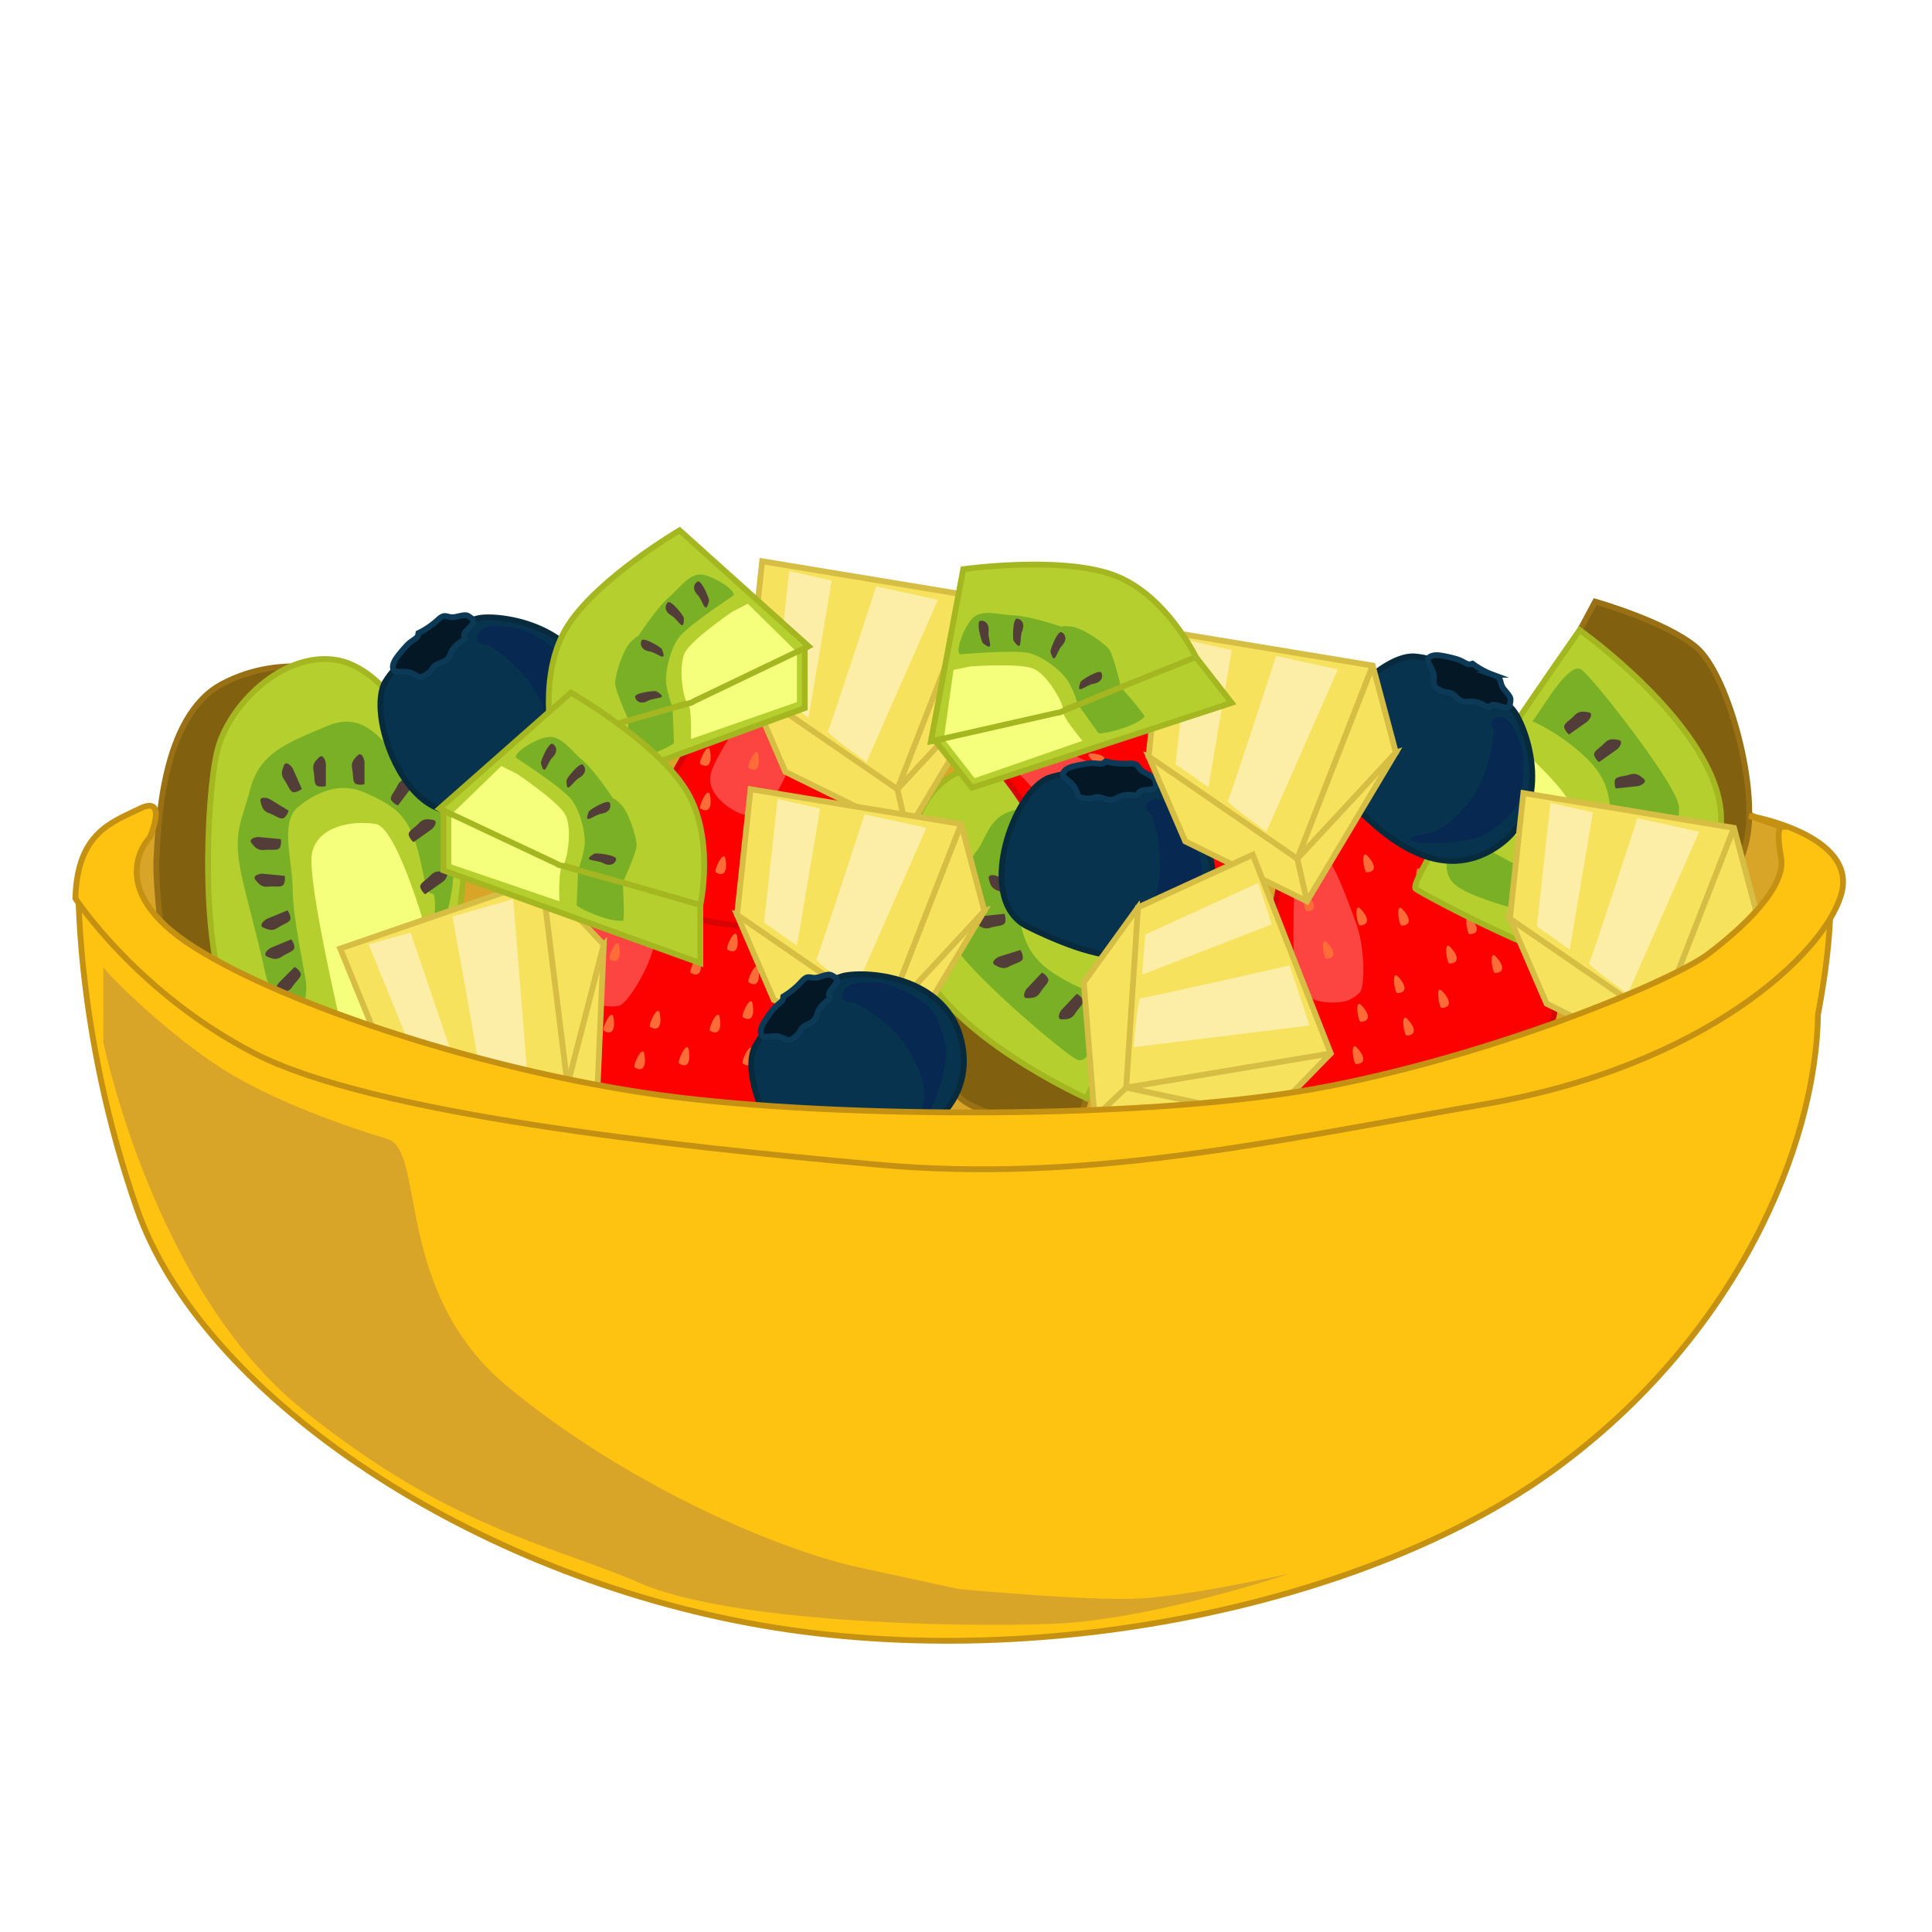 <svg id="Layer_2" data-name="Layer 2" xmlns="http://www.w3.org/2000/svg" viewBox="0 0 1000 1000"><defs><style>.cls-1{fill:#d8a528;}.cls-2{fill:#fd0100;stroke:#d80303;}.cls-10,.cls-11,.cls-13,.cls-15,.cls-16,.cls-17,.cls-2,.cls-5,.cls-6{stroke-miterlimit:10;stroke-width:3px;}.cls-3{fill:#fc4541;}.cls-4{fill:#ff6c38;}.cls-5{fill:#81600f;stroke:#997014;}.cls-6{fill:#b5cf2e;}.cls-16,.cls-6{stroke:#a4b720;}.cls-7{fill:#f5ff7c;}.cls-8{fill:#7ab026;}.cls-9{fill:#523d38;}.cls-10{fill:#07334e;stroke:#072b3d;}.cls-11{fill:#041725;stroke:#0c3a56;}.cls-12{fill:#072851;}.cls-13{fill:#f6e25d;}.cls-13,.cls-15{stroke:#d6bd43;}.cls-14{fill:#fceea7;}.cls-15,.cls-16{fill:none;}.cls-17{fill:#fec311;stroke:#c49112;}</style></defs><title>fruit salad</title><path class="cls-1" d="M875.5,509.5c14-4,65.5-42.5,65.5-57.5s-41-37-54-40-186.5-44.5-186.5-44.5S235,389,183,403,75,417,69,428s1.5,64.5,14.5,72.5,171,63,171,63,220,30,326,20,237-37,261-50S875.5,509.5,875.5,509.5Z"/><path class="cls-2" d="M322.5,578.5c-5,0-60,0-60-28s19-68,43-89,30-45,48-38,44,72,48,87,11,74-9,78S322.5,578.5,322.5,578.5Z"/><path class="cls-3" d="M312.5,520.5c-4-1-21-10-16-23s23-37,28-45,9-21,17-14,0,38-3,51-14,30-18,31A18.58,18.58,0,0,1,312.5,520.5Z"/><path class="cls-4" d="M351.5,550.48c-1.21-.75,4-12.3,5-7.17S356.5,553.55,351.5,550.48Z"/><path class="cls-4" d="M290.5,517.5c-1.21-.73,4-12,5-7S295.5,520.5,290.5,517.5Z"/><path class="cls-4" d="M328.5,552.5c-1.21-.73,4-12,5-7S333.5,555.5,328.5,552.5Z"/><path class="cls-4" d="M298.5,550.5c-1.21-.73,4-12,5-7S303.5,553.5,298.5,550.5Z"/><path class="cls-4" d="M387.5,508.5c-1.21-.73,4-12,5-7S392.5,511.5,387.5,508.5Z"/><path class="cls-4" d="M336.5,531.5c-1.21-.73,4-12,5-7S341.5,534.5,336.5,531.5Z"/><path class="cls-4" d="M281.5,538.5c-1.21-.73,4-12,5-7S286.5,541.5,281.5,538.5Z"/><path class="cls-4" d="M315.5,496.5c-1.21-.73,4-12,5-7S320.5,499.5,315.5,496.5Z"/><path class="cls-4" d="M312.5,533.5c-1.21-.73,4-12,5-7S317.5,536.5,312.5,533.5Z"/><path class="cls-4" d="M357.5,470.5c-1.21-.73,4-12,5-7S362.5,473.5,357.5,470.5Z"/><path class="cls-4" d="M339.5,491.5c-1.21-.73,4-12,5-7S344.5,494.5,339.5,491.5Z"/><path class="cls-4" d="M320.5,470.5c-1.21-.73,4-12,5-7S325.5,473.5,320.5,470.5Z"/><path class="cls-4" d="M367.5,533.5c-1.21-.73,4-12,5-7S372.5,536.5,367.5,533.5Z"/><path class="cls-4" d="M290.5,494.5c-1.21-.73,4-12,5-7S295.5,497.5,290.5,494.5Z"/><path class="cls-4" d="M384.5,526.5c-1.21-.73,4-12,5-7S389.5,529.5,384.5,526.5Z"/><path class="cls-4" d="M384.5,550.5c-1.21-.73,4-12,5-7S389.5,553.5,384.5,550.5Z"/><path class="cls-4" d="M357.5,503.5c-1.21-.73,4-12,5-7S362.5,506.5,357.5,503.5Z"/><path class="cls-4" d="M376.5,491.5c-1.21-.73,4-12,5-7S381.5,494.5,376.5,491.5Z"/><path class="cls-4" d="M351.5,447.5c-1.21-.73,4-12,5-7S356.5,450.5,351.5,447.5Z"/><path class="cls-2" d="M394.5,479.5c-5,0-60,0-60-28s19-68,43-89,30-45,48-38,44,72,48,87,11,74-9,78S394.5,479.5,394.5,479.5Z"/><path class="cls-3" d="M384.5,421.5c-4-1-21-10-16-23s23-37,28-45,9-21,17-14,0,38-3,51-14,30-18,31A18.58,18.58,0,0,1,384.5,421.5Z"/><path class="cls-4" d="M423.5,451.48c-1.21-.75,4-12.3,5-7.17S428.5,454.55,423.5,451.48Z"/><path class="cls-4" d="M362.5,418.5c-1.21-.73,4-12,5-7S367.5,421.5,362.5,418.5Z"/><path class="cls-4" d="M400.5,453.5c-1.21-.73,4-12,5-7S405.5,456.5,400.5,453.5Z"/><path class="cls-4" d="M370.5,451.5c-1.21-.73,4-12,5-7S375.5,454.5,370.5,451.5Z"/><path class="cls-4" d="M459.5,409.5c-1.21-.73,4-12,5-7S464.5,412.5,459.5,409.5Z"/><path class="cls-4" d="M408.5,432.5c-1.21-.73,4-12,5-7S413.5,435.5,408.5,432.5Z"/><path class="cls-4" d="M353.5,439.5c-1.21-.73,4-12,5-7S358.5,442.5,353.5,439.5Z"/><path class="cls-4" d="M387.5,397.5c-1.21-.73,4-12,5-7S392.5,400.5,387.5,397.5Z"/><path class="cls-4" d="M384.5,434.5c-1.21-.73,4-12,5-7S389.5,437.5,384.5,434.5Z"/><path class="cls-4" d="M429.5,371.5c-1.21-.73,4-12,5-7S434.5,374.5,429.5,371.5Z"/><path class="cls-4" d="M411.5,392.5c-1.21-.73,4-12,5-7S416.5,395.5,411.5,392.5Z"/><path class="cls-4" d="M392.5,371.5c-1.21-.73,4-12,5-7S397.5,374.5,392.5,371.5Z"/><path class="cls-4" d="M439.5,434.5c-1.21-.73,4-12,5-7S444.5,437.5,439.5,434.5Z"/><path class="cls-4" d="M362.5,395.5c-1.21-.73,4-12,5-7S367.5,398.5,362.5,395.5Z"/><path class="cls-4" d="M456.5,427.5c-1.21-.73,4-12,5-7S461.5,430.5,456.5,427.5Z"/><path class="cls-4" d="M456.5,451.5c-1.21-.73,4-12,5-7S461.5,454.5,456.5,451.5Z"/><path class="cls-4" d="M429.5,404.5c-1.21-.73,4-12,5-7S434.5,407.5,429.5,404.5Z"/><path class="cls-4" d="M448.5,392.5c-1.21-.73,4-12,5-7S453.5,395.5,448.5,392.5Z"/><path class="cls-4" d="M423.5,348.5c-1.21-.73,4-12,5-7S428.5,351.5,423.5,348.5Z"/><path class="cls-2" d="M737.31,561c-4.18,2.74-50.18,32.89-65.53,9.47s-21.39-67.28-12.83-98,.42-54.09,19.32-58.1,76.27,36.1,87.83,46.45,49.77,55.86,35.24,70.17S737.31,561,737.31,561Z"/><path class="cls-3" d="M697.15,518c-3.89,1.36-23,3.15-26-10.46s-1-43.56-1.25-53-4-22.49,6.54-21,20.84,31.79,25.45,44.3,4.74,32.77,1.94,35.8A18.45,18.45,0,0,1,697.15,518Z"/><path class="cls-4" d="M746.2,521.7c-1.42,0-3.39-12.47.25-8.74S752.07,521.53,746.2,521.7Z"/><path class="cls-4" d="M677.11,527.56c-1.41.06-3.23-12.22.34-8.59S682.94,527.33,677.11,527.56Z"/><path class="cls-4" d="M728.08,536c-1.42.06-3.24-12.23.34-8.59S733.9,535.77,728.08,536Z"/><path class="cls-4" d="M701.89,550.78c-1.41.05-3.23-12.23.35-8.6S707.72,550.55,701.89,550.78Z"/><path class="cls-4" d="M753.3,466.86c-1.41.06-3.23-12.23.34-8.6S759.13,466.63,753.3,466.86Z"/><path class="cls-4" d="M723.26,514.05c-1.42.06-3.24-12.22.34-8.59S729.08,513.82,723.26,514.05Z"/><path class="cls-4" d="M681.09,550.06c-1.41.06-3.23-12.23.35-8.59S686.92,549.83,681.09,550.06Z"/><path class="cls-4" d="M686.5,496.3c-1.41.05-3.23-12.23.35-8.6S692.33,496.06,686.5,496.3Z"/><path class="cls-4" d="M704.28,528.88c-1.41.06-3.23-12.22.34-8.59S710.11,528.65,704.28,528.88Z"/><path class="cls-4" d="M707.38,451.53c-1.42.05-3.24-12.23.34-8.6S713.2,451.29,707.38,451.53Z"/><path class="cls-4" d="M703.84,479c-1.42.05-3.24-12.23.34-8.6S709.66,478.72,703.84,479Z"/><path class="cls-4" d="M676.43,471.81c-1.41.06-3.23-12.23.35-8.6S682.26,471.58,676.43,471.81Z"/><path class="cls-4" d="M750.28,498.73c-1.41.06-3.24-12.23.34-8.59S756.1,498.5,750.28,498.73Z"/><path class="cls-4" d="M664.5,508.33c-1.41.05-3.23-12.23.34-8.6S670.33,508.1,664.5,508.33Z"/><path class="cls-4" d="M760.66,483.56c-1.41.05-3.23-12.23.34-8.6S766.48,483.33,760.66,483.56Z"/><path class="cls-4" d="M773.82,503.63c-1.42.06-3.24-12.23.34-8.59S779.64,503.4,773.82,503.63Z"/><path class="cls-4" d="M725.47,479.12c-1.41.06-3.24-12.22.34-8.59S731.29,478.89,725.47,479.12Z"/><path class="cls-4" d="M734.78,458.67c-1.41.06-3.23-12.23.34-8.59S740.61,458.44,734.78,458.67Z"/><path class="cls-4" d="M689.75,435.58c-1.41.06-3.23-12.23.34-8.6S695.58,435.35,689.75,435.58Z"/><path class="cls-5" d="M179,349s-32-12-64,5-33,75-34,90,5.5,63.5,5.5,63.5l38,27v-98Z"/><path class="cls-6" d="M218.5,385.5s-18-40-45-44-55,23-61,47-9,107,7,132,56,49,85,38,43-136,34-148S218.5,385.5,218.5,385.5Z"/><path class="cls-7" d="M223.5,492.5c0-1-17-64-29-66s-30,1-33,15,17,98,17,98l35-16Z"/><path class="cls-8" d="M158.5,509.5c-.17-4-7-34-7-49s-7-35,3-43,22-13,35-7,20,10,25,24,5,28,9,28-1,22,3,20,10-26,8-41-12-37-24-46-20.08-28.52-41-19.76-35,13.76-40,32.76-10,23-3,51,8,31,11,45S159.5,533.5,158.5,509.5Z"/><path class="cls-9" d="M152.5,500.5l-8,8c-1,1-3,5,0,5s5,0,7-3,5-5,4-7A7.47,7.47,0,0,0,152.5,500.5Z"/><path class="cls-9" d="M150.74,486.21l-10.45,4.34c-1.3.54-4.68,3.47-1.91,4.62s4.62,1.91,7.62-.1,6.53-2.71,6.37-4.94A7.47,7.47,0,0,0,150.74,486.21Z"/><path class="cls-9" d="M148.74,471.21l-10.45,4.34c-1.3.54-4.68,3.47-1.91,4.62s4.62,1.91,7.62-.1,6.53-2.71,6.37-4.94A7.47,7.47,0,0,0,148.74,471.21Z"/><path class="cls-9" d="M147.35,453.33l-11.26-1.08c-1.41-.14-5.77.86-3.86,3.18s3.19,3.86,6.77,3.49,7,.67,7.95-1.37A7.49,7.49,0,0,0,147.35,453.33Z"/><path class="cls-9" d="M145.35,434.33l-11.26-1.08c-1.41-.14-5.77.86-3.86,3.18s3.19,3.86,6.77,3.49,7,.67,7.95-1.37A7.49,7.49,0,0,0,145.35,434.33Z"/><path class="cls-9" d="M149.38,419.58l-9.66-5.9c-1.21-.74-5.57-1.74-4.86,1.17s1.17,4.86,4.56,6.1,6,3.69,7.74,2.25A7.5,7.5,0,0,0,149.38,419.58Z"/><path class="cls-5" d="M478.5,420.5s-23,32-22,61,27,80,45,90,56,13,56,13l11-36Z"/><path class="cls-6" d="M562.5,568.5c-11-5-83-40-91-82s2-77,25-87,116,18,123,21S562.5,568.5,562.5,568.5Z"/><path class="cls-8" d="M577.5,517.5c-2,1-12,35-20,31s-59-48-63-59,4-40,11-49,6-24,34-22,56,3,63,10,3,18,0,22-41-14-52-10-26,10-24,26,4,28,20,38A103.51,103.51,0,0,0,577.5,517.5Z"/><path class="cls-7" d="M583.5,504.5c-3-2-33.82-20.27-34.41-27.14s1.41-24.86,14.41-22.86,31,15,31,15Z"/><path class="cls-9" d="M557.32,514.41l-7.78,8.22c-1,1-2.86,5.08.14,5s5-.14,6.92-3.19,4.86-5.14,3.8-7.11A7.48,7.48,0,0,0,557.32,514.41Z"/><path class="cls-9" d="M539.32,503.41l-7.78,8.22c-1,1-2.86,5.08.14,5s5-.14,6.92-3.19,4.86-5.14,3.8-7.11A7.48,7.48,0,0,0,539.32,503.41Z"/><path class="cls-9" d="M528.15,491.73l-10.8,3.37c-1.35.42-5,3-2.32,4.42s4.43,2.33,7.59.6,6.75-2.11,6.8-4.34A7.46,7.46,0,0,0,528.15,491.73Z"/><path class="cls-9" d="M519.88,473l-11.25,1.18c-1.41.15-5.48,2-3.15,3.89s3.89,3.14,7.33,2.07,7-.74,7.51-2.92A7.49,7.49,0,0,0,519.88,473Z"/><path class="cls-9" d="M526.39,459.5l-9.72-5.79c-1.21-.73-5.58-1.69-4.84,1.22s1.22,4.85,4.62,6.05,6.07,3.63,7.77,2.17A7.49,7.49,0,0,0,526.39,459.5Z"/><path class="cls-5" d="M871.08,487.68s28.81-26.89,33.5-55.52-10.83-83.74-26.53-97.07-52.38-23.7-52.38-23.7l-17.82,33.16Z"/><path class="cls-6" d="M817.64,326.11c9.81,7.05,73.58,55.46,73.21,98.21s-17,75.12-41.53,80.43S739.08,464.42,732.8,460.11,817.64,326.11,817.64,326.11Z"/><path class="cls-8" d="M793,373.19c2.15-.59,18.61-32,25.67-26.49s48.48,58.61,50.25,70.18-11.74,38.45-20.37,45.9-10.58,22.37-37.64,14.93S756.53,463.82,751,455.58s.57-18.23,4.3-21.57,37.47,21.75,49,20,27.45-4.72,28.62-20.8,1.55-28.24-12.18-41.18A103.73,103.73,0,0,0,793,373.19Z"/><path class="cls-7" d="M784.53,384.77c2.55,2.54,29.21,26.49,28.44,33.34s-6.24,24.11-18.6,19.6-27.47-20.77-27.47-20.77Z"/><path class="cls-9" d="M812.14,380.16l9.24-6.54c1.15-.81,3.8-4.42.84-4.92s-4.93-.85-7.4,1.77-5.78,4.09-5.13,6.23A7.46,7.46,0,0,0,812.14,380.16Z"/><path class="cls-9" d="M827.65,394.47l9.23-6.54c1.15-.81,3.8-4.42.84-4.93s-4.93-.84-7.4,1.78-5.77,4.09-5.13,6.23A7.45,7.45,0,0,0,827.65,394.47Z"/><path class="cls-9" d="M836.31,408.12l11.25-1.2c1.41-.15,5.48-2,3.14-3.89s-3.88-3.14-7.33-2.06-7,.74-7.51,2.93A7.46,7.46,0,0,0,836.31,408.12Z"/><path class="cls-9" d="M840.76,428.14l11.26,1c1.41.13,5.76-.89,3.85-3.19s-3.2-3.85-6.78-3.47-7-.65-7.94,1.4A7.44,7.44,0,0,0,840.76,428.14Z"/><path class="cls-9" d="M831.74,440.06l8.39,7.59c1,.94,5.15,2.74,5-.26s-.26-5-3.35-6.84-5.25-4.74-7.2-3.64A7.5,7.5,0,0,0,831.74,440.06Z"/><path class="cls-2" d="M651.52,432.52c-1.12,4.88-13.46,58.47-40.74,52.19s-62-33.77-77.09-61.87-37.12-39.34-26.26-55.31,80-26.72,95.56-27.25,74.58,5.89,74,26.27S651.52,432.52,651.52,432.52Z"/><path class="cls-3" d="M592.76,429.25c-1.87,3.68-14.46,18.23-26,10.44S535.86,409,529.19,402.3s-18.45-13.48-9.83-19.71,37,8.53,49,14.37,26.1,20.38,26.17,24.5A18.54,18.54,0,0,1,592.76,429.25Z"/><path class="cls-4" d="M630.72,398c-1,1-11.08-6.66-5.86-6.49S634.84,393.79,630.72,398Z"/><path class="cls-4" d="M584.9,450c-1,1-10.8-6.59-5.7-6.44S589,445.82,584.9,450Z"/><path class="cls-4" d="M627.53,420.84c-1,1-10.79-6.59-5.7-6.44S631.58,416.64,627.53,420.84Z"/><path class="cls-4" d="M618.85,449.63c-1,1-10.79-6.59-5.7-6.44S622.9,445.43,618.85,449.63Z"/><path class="cls-4" d="M597.9,353.47c-1,1-10.8-6.59-5.7-6.44S601.94,349.28,597.9,353.47Z"/><path class="cls-4" d="M608.86,408.34c-1,1-10.79-6.6-5.69-6.45S612.91,404.14,608.86,408.34Z"/><path class="cls-4" d="M603.34,463.5c-1,1-10.79-6.59-5.7-6.44S607.39,459.3,603.34,463.5Z"/><path class="cls-4" d="M570,421c-1,1-10.79-6.59-5.69-6.45S574.09,416.75,570,421Z"/><path class="cls-4" d="M605.43,432.17c-1,1-10.8-6.59-5.7-6.44S609.47,428,605.43,432.17Z"/><path class="cls-4" d="M554.13,374.18c-1,1-10.79-6.59-5.7-6.44S558.18,370,554.13,374.18Z"/><path class="cls-4" d="M570.56,396.44c-1,1-10.8-6.59-5.7-6.45S574.6,392.24,570.56,396.44Z"/><path class="cls-4" d="M545.83,410.24c-1,1-10.8-6.59-5.7-6.44S549.88,406,545.83,410.24Z"/><path class="cls-4" d="M617.77,378.57c-1,1-10.8-6.59-5.7-6.44S621.82,374.38,617.77,378.57Z"/><path class="cls-4" d="M562.49,444.86c-1,1-10.8-6.59-5.7-6.44S566.53,440.66,562.49,444.86Z"/><path class="cls-4" d="M614.76,360.44c-1,1-10.79-6.59-5.7-6.45S618.81,356.24,614.76,360.44Z"/><path class="cls-4" d="M638.15,365.82c-1,1-10.8-6.59-5.7-6.44S642.2,361.62,638.15,365.82Z"/><path class="cls-4" d="M586.29,381.59c-1,1-10.8-6.59-5.7-6.45S590.34,377.39,586.29,381.59Z"/><path class="cls-4" d="M578.86,360.38c-1,1-10.8-6.59-5.7-6.44S582.91,356.18,578.86,360.38Z"/><path class="cls-4" d="M530.37,374.87c-1,1-10.79-6.59-5.7-6.44S534.42,370.67,530.37,374.87Z"/><path class="cls-9" d="M156.22,408.32,151.64,398c-.58-1.3-3.59-4.6-4.67-1.8s-1.8,4.66.28,7.61,2.87,6.46,5.1,6.25A7.51,7.51,0,0,0,156.22,408.32Z"/><path class="cls-9" d="M168.66,406.85l0-11.32c0-1.41-1.42-5.65-3.54-3.52s-3.53,3.54-2.81,7.08,0,7.07,2.14,7.77A7.48,7.48,0,0,0,168.66,406.85Z"/><path class="cls-9" d="M188.66,405.85l0-11.32c0-1.41-1.42-5.65-3.54-3.52s-3.53,3.54-2.81,7.08,0,7.07,2.14,7.77A7.48,7.48,0,0,0,188.66,405.85Z"/><path class="cls-9" d="M206,416.87l6.84-9c.85-1.13,2.29-5.36-.69-4.95s-5,.68-6.52,3.92-4.27,5.64-3,7.48A7.39,7.39,0,0,0,206,416.87Z"/><path class="cls-9" d="M214.06,435.87l9.24-6.53c1.15-.82,3.8-4.42.85-4.93s-4.93-.85-7.41,1.77-5.78,4.08-5.13,6.22A7.52,7.52,0,0,0,214.06,435.87Z"/><path class="cls-9" d="M220.06,462.87l9.24-6.53c1.15-.82,3.8-4.42.85-4.93s-4.93-.85-7.41,1.77-5.78,4.08-5.13,6.22A7.52,7.52,0,0,0,220.06,462.87Z"/><path class="cls-10" d="M306.73,360.83c-3.63-37.42-48.61-43.16-59.13-40.85s-37.6,15.83-48,32.56,10.3,74,40.48,66.79S310.36,398.24,306.73,360.83Z"/><path class="cls-11" d="M216.33,329.11c-1.1,1.95-3.31,2.24-6.06,5.31A64.54,64.54,0,0,0,205.6,340c-1.92,2.51-3,5.45-1.62,7s6.11-.4,10,1.79,3.9,2.18,7.21-.06,2.19-3.9,6.06-5.32,4.7-2,6.06-5.32,3.84-5,6.32-6.71-1.12-1.65,1.63-4.73,5.23-4.75,2.72-6.67-2.51-1.93-7.77-.77-5.29-2.46-9.7,1.74a41.35,41.35,0,0,1-9.93,6.74Z"/><path class="cls-12" d="M252.15,333.81c4.72,1.62,20.92,14.81,26.56,26.69s7.39,21.57,5.49,27.69-3.78,12.23.62,8,14.49-26.75,13.31-35.61-2.93-18.56-10.46-24.33-15.9-11-23.67-11.73-14.16-1.27-16.61,4S252.15,333.81,252.15,333.81Z"/><path class="cls-10" d="M620.62,477.07c21-31.15-10-64.24-19.54-69.16s-39.07-11.75-57.74-5.49S504.14,466,532,479.69,599.57,508.21,620.62,477.07Z"/><path class="cls-11" d="M571.16,395c-2.08.8-4-.38-8.06.23a64.83,64.83,0,0,0-7.15,1.33c-3.09.71-5.81,2.27-5.73,4.39s5,3.58,6.58,7.75,1.61,4.17,5.6,4.55,4.17-1.61,8.05-.24,4.89,1.47,8.06-.24,6.17-1.42,9.15-1.14.19-2,4.27-2.61,7.06-.33,6.35-3.41-.71-3.08-5.5-5.54-2.51-5.27-8.58-4.84a41.54,41.54,0,0,1-12-1.13Z"/><path class="cls-12" d="M595.77,421.46c2.61,4.27,6.69,24.75,3.47,37.5s-8.06,21.33-13.42,24.84-10.71,7-4.64,6.59,28.2-11.38,32.94-19,9.58-16.17,7.44-25.41-5.26-18.59-10.76-24.13-10.1-10-15.36-7.49S595.77,421.46,595.77,421.46Z"/><path class="cls-10" d="M774,438.78c31.59-20.38,16.07-63,9.2-71.28s-31.31-26.15-50.94-27.73-61,43.07-40.81,66.6S742.44,459.16,774,438.78Z"/><path class="cls-11" d="M760.79,343.9c-2.24-.08-3.52-1.91-7.51-2.95a65.66,65.66,0,0,0-7.1-1.59c-3.12-.55-6.24-.19-7,1.78s3.16,5.25,3,9.72-.16,4.47,3.35,6.38,4.47.16,7.51,2.95,3.91,3.27,7.5,2.94,6.23,1.12,8.86,2.55,1-1.76,5-.72,6.63,2.47,7.18-.65.56-3.11-2.88-7.26-.24-5.82-6-7.81a41.41,41.41,0,0,1-10.54-5.74Z"/><path class="cls-12" d="M773,377.89c.73,4.94-3.57,25.38-11.54,35.84s-15.79,16.45-22.09,17.58-12.61,2.24-6.86,4.23,30.41.62,37.74-4.5,15.16-11.1,16.83-20.44,2.46-19.16-.42-26.42-5.36-13.16-11.19-12.92S773,377.89,773,377.89Z"/><polygon class="cls-13" points="387.5 355.5 406.5 399.5 469.5 430.5 515.5 353.5 446.5 376.5 387.5 355.5"/><polygon class="cls-13" points="387.5 355.5 464.5 408.5 515.5 353.5 503.5 308.5 394.5 290.5 387.5 355.5"/><polygon class="cls-14" points="430.5 300.5 418.5 371.5 401.5 359.5 408.5 295.5 430.5 300.5"/><path class="cls-14" d="M485.5,310.5l-37,84s-21-15-20-16,25-75,25-75Z"/><polyline class="cls-15" points="503.5 308.5 464.5 408.5 469.5 430.5"/><polygon class="cls-13" points="594.5 391.5 613.5 435.5 676.5 466.5 722.5 389.5 653.5 412.5 594.5 391.5"/><polygon class="cls-13" points="594.5 391.5 671.5 444.5 722.5 389.5 710.5 344.5 601.5 326.5 594.5 391.5"/><polygon class="cls-14" points="637.5 336.5 625.5 407.5 608.5 395.5 615.5 331.5 637.5 336.5"/><path class="cls-14" d="M692.5,346.5l-37,84s-21-15-20-16,25-75,25-75Z"/><polyline class="cls-15" points="710.5 344.5 671.5 444.5 676.5 466.5"/><polygon class="cls-13" points="381.5 473.5 400.5 517.5 463.5 548.5 509.5 471.5 440.5 494.5 381.5 473.5"/><polygon class="cls-13" points="381.5 473.5 458.5 526.5 509.5 471.5 497.5 426.5 388.5 408.5 381.5 473.5"/><polygon class="cls-14" points="424.5 418.5 412.5 489.5 395.5 477.5 402.5 413.5 424.5 418.5"/><path class="cls-14" d="M479.5,428.5l-37,84s-21-15-20-16,25-75,25-75Z"/><polyline class="cls-15" points="497.5 426.5 458.5 526.5 463.5 548.5"/><polygon class="cls-13" points="589.03 469.67 560.96 508.51 566.58 578.5 656.28 578.6 601.2 531.1 589.03 469.67"/><polygon class="cls-13" points="589.03 469.67 582.92 562.94 656.28 578.6 688.79 545.25 648.45 442.4 589.03 469.67"/><polygon class="cls-14" points="658.29 478.45 591.16 504.49 592.76 483.74 651.32 456.99 658.29 478.45"/><path class="cls-14" d="M677.86,530.81,586.76,542s2.13-25.72,3.5-25.37,77.23-16.92,77.23-16.92Z"/><polyline class="cls-15" points="688.79 545.25 582.92 562.94 566.58 578.5"/><polygon class="cls-13" points="781.5 475.5 800.5 519.5 863.5 550.5 909.5 473.5 840.5 496.5 781.5 475.5"/><polygon class="cls-13" points="781.5 475.5 858.5 528.5 909.5 473.5 897.5 428.5 788.5 410.5 781.5 475.5"/><polygon class="cls-14" points="824.5 420.5 812.5 491.5 795.5 479.5 802.5 415.5 824.5 420.5"/><path class="cls-14" d="M879.5,430.5l-37,84s-21-15-20-16,25-75,25-75Z"/><polyline class="cls-15" points="897.5 428.5 858.5 528.5 863.5 550.5"/><polygon class="cls-13" points="200.81 551.51 238.43 581.2 308.6 578.54 312.49 488.94 262.7 541.95 200.81 551.51"/><polygon class="cls-13" points="200.81 551.51 293.74 561.56 312.49 488.94 280.55 455.04 176.09 490.98 200.81 551.51"/><polygon class="cls-14" points="212.52 482.68 235.69 550.86 215.03 548.37 190.78 488.73 212.52 482.68"/><path class="cls-14" d="M265.66,465.35,273,556.84s-25.6-3.22-25.2-4.57-13.63-77.88-13.63-77.88Z"/><polyline class="cls-15" points="280.55 455.04 293.74 561.56 308.6 578.54"/><polygon class="cls-6" points="416.54 335.5 416.54 366.5 285.95 414.5 285.95 369.5 407.7 329.5 416.54 335.5"/><path class="cls-6" d="M367.45,360.5l51.05-26-66.76-60s-42.07,24.68-57.85,49.34S286,384.43,286,384.43Z"/><path class="cls-7" d="M357.63,382.5c0-2,.49-17.22-1.72-18.61s-5.16-19.39-1.23-26.39,24.55-21,24.55-21l7.85-4,25.42,25.06v25.86Z"/><path class="cls-8" d="M325.23,392.5c-1-.12.17-19.65.17-19.65s-7-15.35-7-19.35,3.93-17,7.86-21,3.93-3,3.93-3,9.81-15,15.71-20,10.8-13,17.67-12,18.65,9,15.71,11-22.58,15-27.49,21-7.86,19-6.88,25a67.81,67.81,0,0,0,3.19,11.7s.74,17.3.74,18.3S333.08,393.5,325.23,392.5Z"/><path class="cls-9" d="M367,311c.24-1-3.92-11-5.89-10s-2.94,4,0,7S365,319,367,311Z"/><path class="cls-9" d="M353.94,319.83c0-1-6.67-9.53-8.3-8s-1.79,4.66,1.83,6.75S354.14,328.07,353.94,319.83Z"/><path class="cls-9" d="M342.6,336c-.37-.93-9.57-6.49-10.57-4.5s0,5,4.08,5.64S345.67,343.65,342.6,336Z"/><path class="cls-9" d="M339.81,357.85c-.85-.51-11.47.71-11.09,2.91s2.93,4,6.59,2S346.78,362,339.81,357.85Z"/><polyline class="cls-16" points="323.33 373.46 358.03 363.63 359.2 362.92 418.5 334.5"/><polygon class="cls-6" points="229.5 419.5 229.5 450.5 362.5 498.5 362.5 453.5 238.5 413.5 229.5 419.5"/><path class="cls-6" d="M279.5,444.5l-52-26,68-60s42.84,24.68,58.92,49.34,8.08,60.59,8.08,60.59Z"/><path class="cls-7" d="M289.5,466.5c0-2-.5-17.22,1.75-18.61s5.25-19.39,1.25-26.39-25-21-25-21l-8-4-25.89,25.06v25.86Z"/><path class="cls-8" d="M322.5,476.5c1-.12-.17-19.65-.17-19.65s7.17-15.35,7.17-19.35-4-17-8-21-4-3-4-3-10-15-16-20-11-13-18-12-19,9-16,11,23,15,28,21,8,19,7,25a66.46,66.46,0,0,1-3.24,11.7s-.76,17.3-.76,18.3S314.5,477.5,322.5,476.5Z"/><path class="cls-9" d="M280,395c-.24-1,4-11,6-10s3,4,0,7S282,403,280,395Z"/><path class="cls-9" d="M293.26,403.83c0-1,6.79-9.53,8.45-8s1.83,4.66-1.87,6.75S293.05,412.07,293.26,403.83Z"/><path class="cls-9" d="M304.81,420c.38-.93,9.74-6.49,10.76-4.5s0,5-4.15,5.64S301.67,427.65,304.81,420Z"/><path class="cls-9" d="M307.65,441.85c.86-.51,11.68.71,11.29,2.91s-3,4-6.71,2S300.55,446,307.65,441.85Z"/><polyline class="cls-16" points="324.43 457.46 289.09 447.63 287.89 446.92 227.5 418.5"/><polygon class="cls-6" points="484.02 383.3 503.09 407.74 637.49 363.8 609.81 328.32 487.43 373.03 484.02 383.3"/><path class="cls-6" d="M538.83,372.26l-57,11.48,16.73-89.13s49-6.89,76.8,2.67S619,340.09,619,340.09Z"/><path class="cls-7" d="M560.24,383.46c-1.23-1.58-11-13.27-10.06-15.75s-7.79-18.52-15.25-21.58-32.62-1.19-32.62-1.19l-8.77,1.77-5,35.68,15.91,20.39Z"/><path class="cls-8" d="M592.41,371.05c.71-.71-12.22-15.39-12.22-15.39S576.41,339.15,574,336s-13.61-10.94-19.22-11.64-5,.1-5,.1-17.11-5.68-24.92-5.93-16.67-3.49-21.57,1.6-9.45,18.78-5.85,18.52,27.36-2.32,35-.66,18,10.06,20.89,15.41a65.45,65.45,0,0,1,4.64,11.21s10,14.11,10.66,14.9S586.72,376.76,592.41,371.05Z"/><path class="cls-9" d="M508.78,332.92c-.79-.62-3.61-11.13-1.42-11.58s4.83,1.31,4.31,5.52S515.28,338,508.78,332.92Z"/><path class="cls-9" d="M524.66,331.73c-.59-.81-.5-11.7,1.73-11.54s4.3,2.55,2.67,6.47S529.57,338.36,524.66,331.73Z"/><path class="cls-9" d="M543.73,337.39c-.27-1,3.69-11.1,5.72-10.16s3.11,3.92.19,7S546,345.34,543.73,337.39Z"/><path class="cls-9" d="M559.4,352.86c.36-.93,9.65-6.62,10.69-4.65s.12,5-4.07,5.7S556.37,360.53,559.4,352.86Z"/><polyline class="cls-16" points="582.23 354.85 548.31 368.83 546.93 369.01 481.83 383.74"/><path class="cls-10" d="M498.11,540.88c-6.89-36.95-52.2-38.74-62.47-35.53s-36.07,19.07-45,36.64,16.73,72.78,46.16,63S505,577.83,498.11,540.88Z"/><path class="cls-11" d="M405.28,517.18c-.91,2-3.1,2.53-5.57,5.83a62.51,62.51,0,0,0-4.16,6c-1.69,2.67-2.54,5.69-1,7.14s6.05-.94,10.13.9,4.08,1.84,7.18-.69,1.84-4.07,5.57-5.83,4.51-2.38,5.57-5.82,3.39-5.34,5.71-7.24-1.26-1.55,1.21-4.85,4.8-5.2,2.13-6.89-2.67-1.7-7.81-.09-5.49-2-9.51,2.58a41.37,41.37,0,0,1-9.3,7.58Z"/><path class="cls-12" d="M441.38,518.74c4.85,1.2,22.13,12.92,28.79,24.26s9.24,20.85,7.89,27.11-2.7,12.51,1.32,7.95,12.1-27.91,10.14-36.64S485,523.19,477,518.11s-16.8-9.54-24.61-9.62-14.21,0-16.19,5.45S441.38,518.74,441.38,518.74Z"/><path class="cls-17" d="M40.54,452.41S38,532,71,626,238,812,387,840s322-10,417-79S940,593,941,525c0,0,11-55,4-73l-54,46-67.43,44L669.42,572.26,481.5,589.5,272.55,565.83l-104-30.33-96.91-55-19.09-34-8,4Z"/><path class="cls-17" d="M77.5,433.5s-25.64,25.94,22.93,56.72S254,555,343,567s255,13,346-5,178.26-55.43,195.13-68.21,40.63-34.16,37.75-50S922,428,922,428l-16.57-5.74S962,432,953,463s-70.92,88.67-183.46,108.34S561.7,612.57,453.85,602.79s-261.33-26.28-322.09-57.54S39,465,39,465c1-34,18.68-39.27,33.5-46.5S77.5,433.5,77.5,433.5Z"/><path class="cls-1" d="M53.5,500.5c3,5,35,36,62,53s65,30,85,36,3,79,62,128,137,84,183,94,51,11,51,11,64,6,91,5,80-13,80-13-71,24-123,26-167-1-213-21-98-28-175-90-103-190-103-190Z"/></svg>